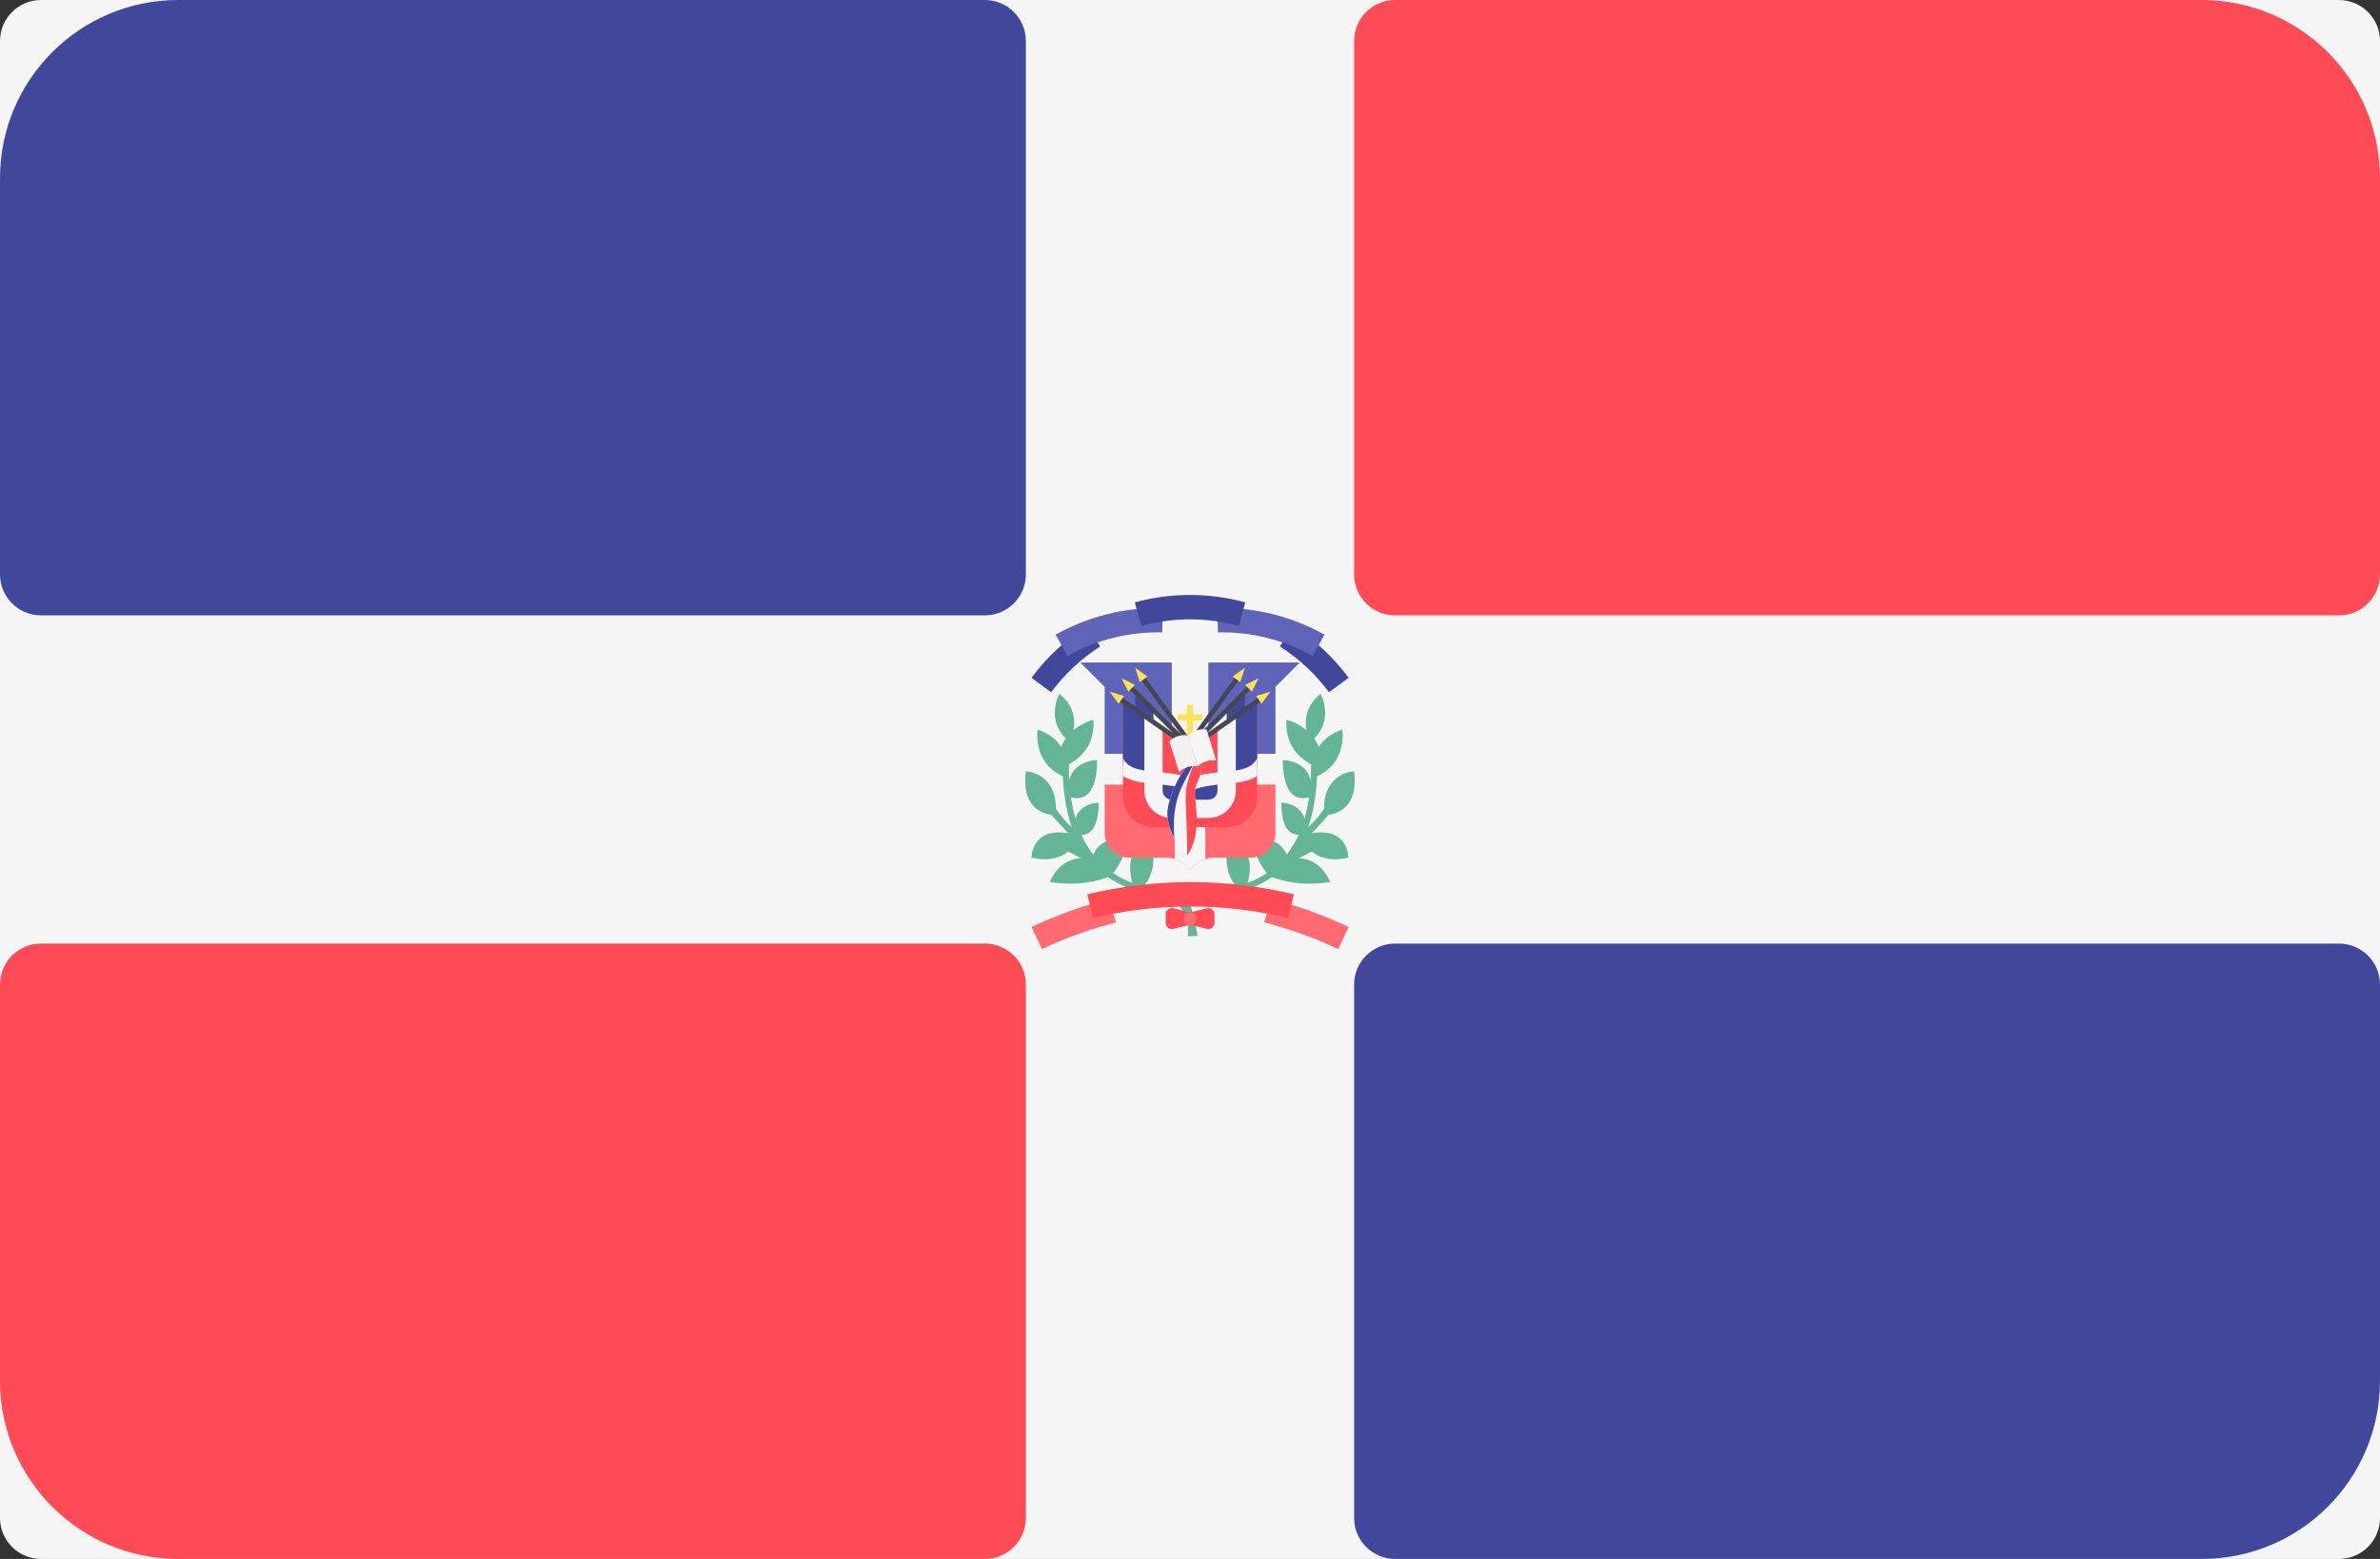 <?xml version="1.0" encoding="UTF-8" standalone="no"?>
<svg
   xmlns:dc="http://purl.org/dc/elements/1.1/"
   xmlns:cc="http://creativecommons.org/ns#"
   xmlns:rdf="http://www.w3.org/1999/02/22-rdf-syntax-ns#"
   xmlns:svg="http://www.w3.org/2000/svg"
   xmlns="http://www.w3.org/2000/svg"
   xmlns:sodipodi="http://sodipodi.sourceforge.net/DTD/sodipodi-0.dtd"
   xmlns:inkscape="http://www.inkscape.org/namespaces/inkscape"
   version="1.1"
   id="Layer_1"
   x="0px"
   y="0px"
   viewBox="0 0 512.001 335.45"
   xml:space="preserve"
   sodipodi:docname="do.svg"
   width="512.001"
   height="335.45"
   inkscape:version="1.0.1 (c497b03c, 2020-09-10)"><rect x="0" y="0" width="512.001" height="335.45" fill="#333333" stroke="none"/><defs
   id="defs167" /><sodipodi:namedview
   pagecolor="#ffffff"
   bordercolor="#666666"
   borderopacity="1"
   objecttolerance="10"
   gridtolerance="10"
   guidetolerance="10"
   inkscape:pageopacity="0"
   inkscape:pageshadow="2"
   inkscape:window-width="2560"
   inkscape:window-height="984"
   id="namedview165"
   showgrid="false"
   inkscape:zoom="1.6406218"
   inkscape:cx="256.0005"
   inkscape:cy="256.0005"
   inkscape:window-x="0"
   inkscape:window-y="23"
   inkscape:window-maximized="1"
   inkscape:current-layer="Layer_1" />
<path
   style="fill:#f5f5f5"
   d="M 503.172,335.449 H 8.828 C 3.953,335.449 0,331.496 0,326.621 V 8.828 C 0,3.953 3.953,0 8.828,0 h 494.345 c 4.875,0 8.828,3.953 8.828,8.828 v 317.793 c -10e-4,4.876 -3.954,8.828 -8.829,8.828 z"
   id="path10" />
<g
   id="g16"
   transform="translate(0,-88.275)">
	<path
   style="fill:#41479b"
   d="m 8.828,220.69 h 203.034 c 4.875,0 8.828,-3.953 8.828,-8.828 V 97.103 c 0,-4.876 -3.953,-8.828 -8.828,-8.828 H 38.345 C 17.167,88.276 0,105.443 0,126.621 v 85.241 c 0,4.875 3.953,8.828 8.828,8.828 z"
   id="path12" />
	<path
   style="fill:#41479b"
   d="M 503.172,291.31 H 300.138 c -4.875,0 -8.828,3.953 -8.828,8.828 v 114.759 c 0,4.875 3.953,8.828 8.828,8.828 h 173.517 c 21.177,0 38.345,-17.167 38.345,-38.345 v -85.241 c 0,-4.876 -3.953,-8.829 -8.828,-8.829 z"
   id="path14" />
</g>
<g
   id="g22"
   transform="translate(0,-88.275)">
	<path
   style="fill:#ff4b55"
   d="M 473.655,88.276 H 300.138 c -4.875,0 -8.828,3.951 -8.828,8.828 v 114.759 c 0,4.875 3.953,8.828 8.828,8.828 h 203.034 c 4.875,0 8.828,-3.953 8.828,-8.828 v -85.241 c 0,-21.179 -17.167,-38.346 -38.345,-38.346 z"
   id="path18" />
	<path
   style="fill:#ff4b55"
   d="M 220.69,414.897 V 300.138 c 0,-4.875 -3.953,-8.828 -8.828,-8.828 H 8.828 C 3.953,291.31 0,295.263 0,300.138 v 85.241 c 0,21.177 17.167,38.345 38.345,38.345 h 173.517 c 4.875,0 8.828,-3.952 8.828,-8.827 z"
   id="path20" />
</g>
<g
   id="g30"
   transform="translate(0,-88.275)">
	<path
   style="fill:#64b496"
   d="m 250.932,281.171 c 0,0 5.274,1.931 4.586,8.552 l 2.132,-0.04 c 0,0 -1.345,-7.651 -2.457,-8.568 -1.111,-0.917 -4.261,0.056 -4.261,0.056 z"
   id="path24" />
	<path
   style="fill:#64b496"
   d="m 256.218,280.149 c -2.237,0 -6.147,-0.003 -10.259,-1.113 0.917,-0.954 2.184,-2.876 2.184,-6.227 0,-5.248 -3.616,-1.9 -3.616,-1.9 0,0 -2.378,2.001 -0.94,7.35 -1.402,-0.535 -2.793,-1.225 -4.119,-2.109 0.825,-1.036 2.471,-3.45 3.427,-7.278 0,0 -6.026,-1.191 -7.674,3.347 -1.01,-1.281 -1.874,-2.722 -2.595,-4.317 1.549,0.019 3.71,-1.003 3.71,-6.901 0,0 -3.935,0.007 -4.988,3.42 -0.414,-1.427 -0.729,-2.956 -0.961,-4.572 1.571,0.456 5.633,0.783 5.633,-8.032 0,0 -4.877,0.009 -6.006,4.329 -0.062,-1.105 -0.086,-2.247 -0.075,-3.425 2.368,-1.238 5.636,-3.965 5.297,-9.56 0,0 -2.249,0.51 -4.31,2.239 0.406,-2.121 0.238,-5.226 -3.015,-7.817 0,0 -2.989,5.29 1.377,9.585 -0.38,0.534 -0.711,1.142 -0.984,1.817 -0.981,-1.494 -2.554,-2.883 -5.088,-3.727 0,0 -1.166,7.085 5.449,10.049 0.157,4.138 0.804,7.794 1.916,10.973 -1.895,-1.669 -3.428,-3.967 -3.428,-3.967 0,-7.872 -6.453,-8.071 -6.453,-8.071 -1.205,8.985 5.439,9.348 5.439,9.348 l 3.638,3.97 c -7.872,-1.312 -7.872,5.248 -7.872,5.248 5.248,1.312 7.872,-1.312 7.872,-1.312 l 2.838,1.459 c -5.034,0.147 -6.774,5.101 -6.774,5.101 6.327,1.054 10.953,-0.433 12.526,-1.057 6.372,4.455 14.226,4.461 17.852,4.461 v -1.311 z"
   id="path26" />
	<path
   style="fill:#64b496"
   d="m 255.772,280.149 c 2.237,0 6.147,-0.003 10.259,-1.113 -0.917,-0.954 -2.184,-2.876 -2.184,-6.227 0,-5.248 3.616,-1.9 3.616,-1.9 0,0 2.378,2.001 0.94,7.35 1.402,-0.535 2.793,-1.225 4.119,-2.109 -0.825,-1.036 -2.471,-3.45 -3.427,-7.278 0,0 6.026,-1.191 7.674,3.347 1.01,-1.281 1.874,-2.722 2.595,-4.317 -1.549,0.019 -3.71,-1.003 -3.71,-6.901 0,0 3.935,0.007 4.988,3.42 0.414,-1.427 0.729,-2.956 0.961,-4.572 -1.571,0.456 -5.633,0.783 -5.633,-8.032 0,0 4.877,0.009 6.006,4.329 0.062,-1.105 0.086,-2.247 0.075,-3.425 -2.368,-1.238 -5.636,-3.965 -5.297,-9.56 0,0 2.249,0.51 4.311,2.239 -0.406,-2.121 -0.238,-5.226 3.015,-7.817 0,0 2.989,5.29 -1.377,9.585 0.38,0.534 0.711,1.142 0.983,1.817 0.981,-1.494 2.555,-2.883 5.088,-3.727 0,0 1.166,7.085 -5.449,10.049 -0.157,4.138 -0.804,7.794 -1.916,10.973 1.895,-1.669 3.428,-3.967 3.428,-3.967 0,-7.872 6.453,-8.071 6.453,-8.071 1.205,8.985 -5.439,9.348 -5.439,9.348 l -3.638,3.97 c 7.872,-1.312 7.872,5.248 7.872,5.248 -5.248,1.312 -7.872,-1.312 -7.872,-1.312 l -2.838,1.459 c 5.034,0.147 6.774,5.101 6.774,5.101 -6.327,1.054 -10.953,-0.433 -12.526,-1.057 -6.372,4.455 -14.226,4.461 -17.852,4.461 l 0.001,-1.311 z"
   id="path28" />
</g>
<path
   style="fill:#41479b"
   d="m 233.863,134.68 c -4.614,2.957 -8.681,6.722 -11.958,11.167 1.408,1.038 2.816,2.077 4.224,3.115 2.892,-3.923 6.481,-7.245 10.551,-9.856 z"
   id="path32" />
<path
   style="fill:#ff6b71"
   d="m 256.015,168.791 h 18.367 v 10.496 c 0,2.898 -2.349,5.248 -5.248,5.248 h -7.872 c -2.156,0 -4.052,1.054 -5.248,2.66 z"
   id="path34" />
<polygon
   style="fill:#5f64b9"
   points="279.63,230.826 274.382,236.074 274.382,250.506 259.95,250.506 259.95,245.258 259.95,230.826 "
   id="polygon36"
   transform="translate(0,-88.275)" />
<rect
   x="267.82"
   y="162.225"
   style="fill:#f5f5f5"
   width="6.56"
   height="6.56"
   id="rect38" />
<path
   style="fill:#ff6b71"
   d="m 256.015,168.791 h -18.368 v 10.496 c 0,2.898 2.349,5.248 5.248,5.248 h 7.872 c 2.156,0 4.052,1.054 5.248,2.66 z"
   id="path40" />
<path
   style="fill:#f5f5f5"
   d="m 252.735,184.851 c 1.309,0.418 2.439,1.233 3.25,2.307 h 0.06 c 0.812,-1.074 1.942,-1.888 3.25,-2.307 v -10.813 h -6.56 z"
   id="path42" />
<polygon
   style="fill:#5f64b9"
   points="232.399,230.826 237.647,236.074 237.647,250.506 252.079,250.506 252.079,245.258 252.079,230.826 "
   id="polygon44"
   transform="translate(0,-88.275)" />
<rect
   x="237.65"
   y="162.225"
   style="fill:#f5f5f5"
   width="6.56"
   height="6.56"
   id="rect46" />
<polygon
   style="fill:#41479b"
   points="248.143,243.946 248.143,241.322 244.207,237.386 244.207,241.322 "
   id="polygon48"
   transform="translate(0,-88.275)" />
<polygon
   style="fill:#f5f5f5"
   points="253.39,247.882 253.39,246.57 248.143,241.322 248.143,245.258 "
   id="polygon50"
   transform="translate(0,-88.275)" />
<polygon
   style="fill:#41479b"
   points="263.886,243.946 263.886,241.322 267.822,237.386 267.822,241.322 "
   id="polygon52"
   transform="translate(0,-88.275)" />
<polygon
   style="fill:#f5f5f5"
   points="258.638,247.882 258.638,246.57 263.886,241.322 263.886,245.258 "
   id="polygon54"
   transform="translate(0,-88.275)" />
<path
   style="fill:#ff4b55"
   d="m 263.932,177.974 h -15.829 c -3.597,0 -6.515,-2.937 -6.515,-6.56 v -20.291 l 14.525,9.795 14.333,-9.795 v 20.291 c 0,3.624 -2.916,6.56 -6.514,6.56 z"
   id="path56" />
<g
   id="g64"
   transform="translate(0,-88.275)">
	<polygon
   style="fill:#41479b"
   points="241.583,253.13 246.831,255.754 246.831,242.634 241.583,238.698 "
   id="polygon58" />
	<polygon
   style="fill:#41479b"
   points="270.446,253.13 265.198,255.754 265.198,242.634 270.446,238.698 "
   id="polygon60" />
	<rect
   x="248.14"
   y="255.76"
   style="fill:#41479b"
   width="15.743"
   height="6.56"
   id="rect62" />
</g>
<polygon
   style="fill:#ff4b55"
   points="263.886,243.946 263.886,255.754 248.143,255.754 248.143,243.946 256.015,247.882 "
   id="polygon66"
   transform="translate(0,-88.275)" />
<g
   id="g72"
   transform="translate(0,-88.275)">
	<path
   style="fill:#f5f5f5"
   d="m 261.919,245.186 v 13.191 c 0,1.086 -0.883,1.967 -1.967,1.967 h -7.872 c -1.085,0 -1.967,-0.883 -1.967,-1.967 V 245.24 l -3.936,-2.636 v 15.774 c 0,3.255 2.648,5.903 5.903,5.903 h 7.872 c 3.255,0 5.903,-2.648 5.903,-5.903 v -15.863 z"
   id="path68" />
	<path
   style="fill:#f5f5f5"
   d="m 263.293,254.35 c -2.21,0.199 -4.697,0.422 -7.278,1.32 -2.581,-0.898 -5.068,-1.121 -7.278,-1.32 -3.698,-0.332 -5.892,-0.655 -7.148,-2.886 v 3.787 c 1.929,1.254 4.372,1.485 6.913,1.713 2.281,0.205 4.639,0.416 7.049,1.329 l 0.465,0.175 0.465,-0.175 c 2.409,-0.913 4.767,-1.123 7.049,-1.329 2.543,-0.228 4.99,-0.456 6.919,-1.711 v -3.798 c -1.257,2.24 -3.453,2.563 -7.156,2.895 z"
   id="path70" />
</g>
<polygon
   style="fill:#ffe15a"
   points="256.671,240.01 255.359,240.01 255.359,241.978 253.39,241.978 253.39,243.29 255.359,243.29 255.359,249.194 256.671,249.194 256.671,243.29 258.638,243.29 258.638,241.978 256.671,241.978 "
   id="polygon74"
   transform="translate(0,-88.275)" />
<rect
   x="66.9"
   y="276.87"
   transform="rotate(-45)"
   style="fill:#464655;stroke-width:1"
   width="1.018"
   height="16.304"
   id="rect76" />
<polygon
   style="fill:#ffe15a"
   points="244.16,235.661 241.278,234.22 242.719,237.102 "
   id="polygon78"
   transform="translate(0,-88.275)" />
<rect
   x="112.289"
   y="263.022"
   transform="rotate(-36.071)"
   style="fill:#464655;stroke-width:1"
   width="1.019"
   height="16.305"
   id="rect80" />
<polygon
   style="fill:#ffe15a"
   points="246.851,233.854 244.227,231.982 245.204,235.054 "
   id="polygon82"
   transform="translate(0,-88.275)" />
<rect
   x="14.144"
   y="283.972"
   transform="rotate(-55.075)"
   style="fill:#464655;stroke-width:1"
   width="1.018"
   height="16.303"
   id="rect84" />
<polygon
   style="fill:#ffe15a"
   points="241.8,238.023 238.71,237.108 240.633,239.693 "
   id="polygon86"
   transform="translate(0,-88.275)" />
<rect
   x="-295.151"
   y="68.89"
   transform="rotate(-135)"
   style="fill:#464655;stroke-width:1"
   width="1.018"
   height="16.304"
   id="rect88" />
<polygon
   style="fill:#ffe15a"
   points="267.863,235.661 270.745,234.22 269.304,237.102 "
   id="polygon90"
   transform="translate(0,-88.275)" />
<rect
   x="-301.575"
   y="22.164"
   transform="rotate(-143.929)"
   style="fill:#464655;stroke-width:1"
   width="1.019"
   height="16.304"
   id="rect92" />
<polygon
   style="fill:#ffe15a"
   points="265.173,233.854 267.796,231.982 266.819,235.054 "
   id="polygon94"
   transform="translate(0,-88.275)" />
<rect
   x="-279.024"
   y="119.531"
   transform="rotate(-124.925)"
   style="fill:#464655;stroke-width:1"
   width="1.018"
   height="16.303"
   id="rect96" />
<polygon
   style="fill:#ffe15a"
   points="270.223,238.023 273.313,237.108 271.39,239.693 "
   id="polygon98"
   transform="translate(0,-88.275)" />
<path
   style="fill:#f5f5f5"
   d="m 255.349,184.161 c 0,0 -5.074,-5.449 -4.089,-10.451 0.791,-4.023 3.192,-8.458 5.071,-9.537 0,0 2.657,-0.164 1.991,2.145 -0.666,2.308 -1.478,2.903 -1.24,5.178 0.409,3.937 1.044,8.603 -1.733,12.665 z"
   id="path100" />
<path
   style="fill:#41479b"
   d="m 256.888,164.202 c -0.317,-0.042 -0.558,-0.028 -0.558,-0.028 -1.879,1.079 -4.28,5.514 -5.071,9.537 -0.448,2.275 0.361,4.638 1.373,6.543 -0.641,-8.248 1.767,-11.174 4.256,-16.052 z"
   id="path102" />
<path
   style="fill:#ff4b55"
   d="m 257.081,171.497 c -0.237,-2.274 0.574,-2.87 1.24,-5.178 0.467,-1.615 -0.693,-2.019 -1.432,-2.116 0,0 -1.694,3.892 -1.803,6.503 -0.096,2.297 0.492,11.644 0.264,13.458 2.776,-4.065 2.141,-8.731 1.731,-12.667 z"
   id="path104" />
<path
   style="fill:#f5f0f0"
   d="m 253.639,166.148 c 1.057,-1.031 2.543,-1.492 3.998,-1.242 -0.69,-2.221 -1.38,-4.442 -2.07,-6.664 -1.454,-0.249 -2.941,0.212 -3.999,1.242 0.69,2.222 1.381,4.443 2.071,6.664 z"
   id="path106" />
<path
   style="fill:#f5f5f5"
   d="m 257.638,164.906 c 1.057,-1.031 2.543,-1.492 3.999,-1.242 -0.69,-2.221 -1.38,-4.442 -2.07,-6.664 -1.454,-0.249 -2.941,0.212 -3.999,1.242 0.689,2.221 1.379,4.442 2.07,6.664 z"
   id="path108" />
<path
   style="fill:#5f64b9"
   d="m 250.022,136.079 c -7.122,-0.164 -14.156,1.587 -20.37,5.07 -0.855,-1.526 -1.711,-3.052 -2.567,-4.577 7.033,-3.944 14.996,-5.926 23.058,-5.74 -0.041,1.749 -0.082,3.498 -0.121,5.247 z"
   id="path110" />
<path
   style="fill:#41479b"
   d="m 278.167,134.68 c 4.614,2.957 8.681,6.722 11.958,11.167 -1.408,1.038 -2.816,2.077 -4.224,3.115 -2.892,-3.923 -6.481,-7.245 -10.551,-9.856 z"
   id="path112" />
<path
   style="fill:#5f64b9"
   d="m 262.008,136.079 c 7.122,-0.164 14.156,1.587 20.37,5.07 0.855,-1.526 1.711,-3.052 2.567,-4.577 -7.033,-3.944 -14.996,-5.926 -23.058,-5.74 0.041,1.749 0.082,3.498 0.121,5.247 z"
   id="path114" />
<path
   style="fill:#41479b"
   d="m 266.51,134.68 c -6.871,-1.88 -14.121,-1.88 -20.991,0 -0.461,-1.687 -0.924,-3.374 -1.385,-5.062 7.777,-2.127 15.983,-2.127 23.761,0 -0.461,1.687 -0.923,3.374 -1.385,5.062 z"
   id="path116" />
<g
   id="g122"
   transform="translate(0,-88.275)">
	<path
   style="fill:#ff6b71"
   d="m 238.432,281.757 c -5.663,1.479 -11.199,3.474 -16.529,5.985 0.746,1.582 1.492,3.165 2.237,4.747 5.143,-2.424 10.489,-4.337 15.96,-5.742 z"
   id="path118" />
	<path
   style="fill:#ff6b71"
   d="m 273.598,281.757 c 5.663,1.479 11.199,3.474 16.529,5.985 -0.746,1.582 -1.492,3.165 -2.237,4.747 -5.143,-2.424 -10.489,-4.337 -15.96,-5.742 z"
   id="path120" />
</g>
<g
   id="g130"
   transform="translate(0,-88.275)">
	<path
   style="fill:#ff4b55"
   d="m 277.119,285.815 c -13.799,-3.313 -28.184,-3.313 -41.983,0 -0.408,-1.702 -0.817,-3.402 -1.225,-5.102 14.603,-3.506 29.83,-3.506 44.433,0 -0.407,1.7 -0.816,3.402 -1.225,5.102 z"
   id="path124" />
	<path
   style="fill:#ff4b55"
   d="m 256.015,287.241 -3.618,0.905 c -0.828,0.207 -1.63,-0.419 -1.63,-1.272 v -1.887 c 0,-0.853 0.802,-1.48 1.63,-1.273 l 3.618,0.905 z"
   id="path126" />
	<path
   style="fill:#ff4b55"
   d="m 256.015,284.617 3.618,-0.905 c 0.828,-0.207 1.63,0.419 1.63,1.273 v 1.887 c 0,0.853 -0.802,1.48 -1.63,1.272 l -3.618,-0.905 z"
   id="path128" />
</g>
<path
   style="fill:#ff6b71"
   d="m 256.296,198.966 h -0.563 c -0.569,0 -1.031,-0.461 -1.031,-1.031 v -0.563 c 0,-0.569 0.461,-1.031 1.031,-1.031 h 0.563 c 0.569,0 1.031,0.461 1.031,1.031 v 0.563 c -10e-4,0.57 -0.462,1.031 -1.031,1.031 z"
   id="path132" />
<g
   id="g134">
</g>
<g
   id="g136">
</g>
<g
   id="g138">
</g>
<g
   id="g140">
</g>
<g
   id="g142">
</g>
<g
   id="g144">
</g>
<g
   id="g146">
</g>
<g
   id="g148">
</g>
<g
   id="g150">
</g>
<g
   id="g152">
</g>
<g
   id="g154">
</g>
<g
   id="g156">
</g>
<g
   id="g158">
</g>
<g
   id="g160">
</g>
<g
   id="g162">
</g>
</svg>
